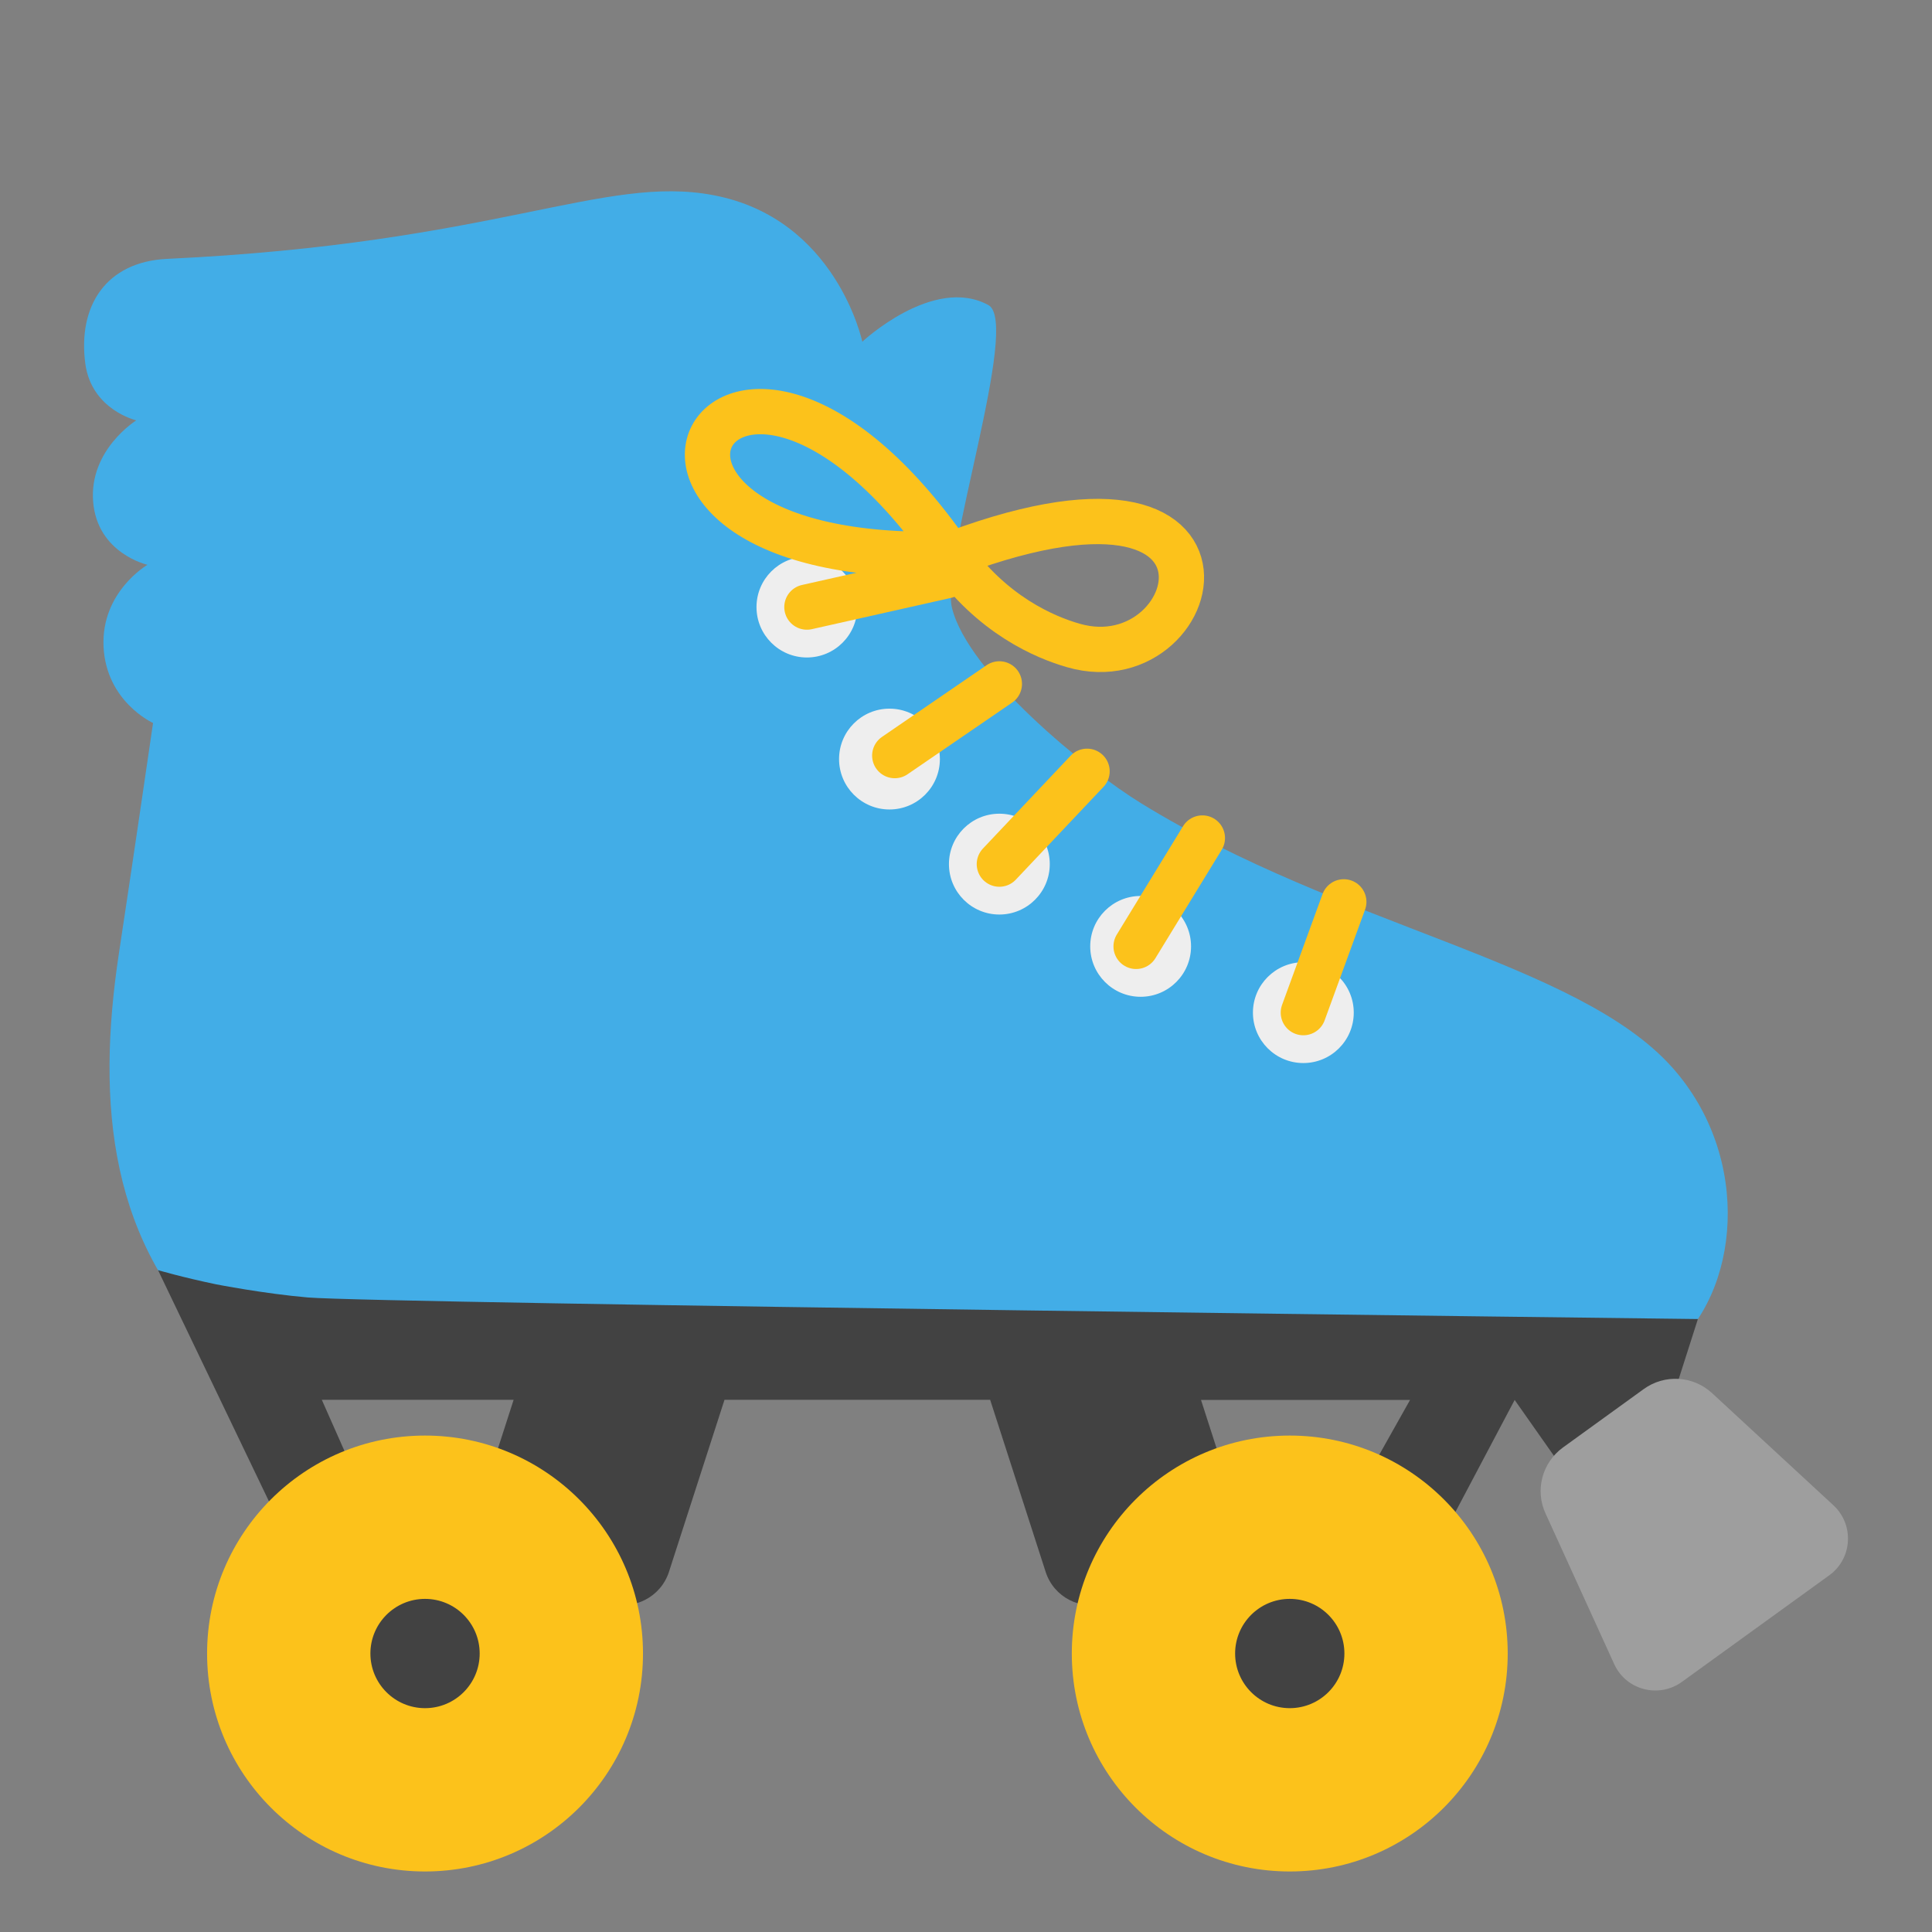 <?xml version='1.0' encoding='UTF-8'?>
<svg xmlns="http://www.w3.org/2000/svg" xmlns:xlink="http://www.w3.org/1999/xlink" xmlns:serif="http://www.serif.com/" viewBox="0 0 128 128" version="1.1" xml:space="preserve" style="fill-rule:evenodd;clip-rule:evenodd;stroke-linecap:round;stroke-miterlimit:10;">
    <rect x="0" y="0" width="128" height="128" fill="#808080" stroke="none"/>
    <g>
        <path d="M110.78,70.71C104.53,63.72 88.9,61.4 75.62,53.23C71.96,50.98 64.12,44.58 63.07,40.27C62.29,37.06 67.64,21.38 65.48,20.21C61.84,18.23 57.13,22.64 57.13,22.64C57.13,22.64 55.41,14.47 47.26,12.93C39.96,11.55 32.88,16.13 11.08,17.15C7.02,17.34 5.15,20.27 5.65,24.08C6.06,27.16 9.03,27.85 9.03,27.85C9.03,27.85 5.9,29.79 6.17,33.23C6.44,36.67 9.77,37.42 9.77,37.42C9.77,37.42 6.69,39.2 6.86,42.85C7.04,46.5 10.14,47.9 10.14,47.9C10.14,47.9 8.69,57.85 7.88,63.15C6.36,73.2 7.24,82.52 14.77,89.52L110.56,89.52C115.29,85.75 116.15,76.72 110.78,70.71Z" style="fill:rgb(66,173,231);fill-rule:nonzero;"/>
        <g>
            <circle cx="53.46" cy="40.22" r="3.34" style="fill:rgb(238,238,238);"/>
            <circle cx="58.93" cy="50.29" r="3.34" style="fill:rgb(238,238,238);"/>
            <circle cx="66.21" cy="57.25" r="3.34" style="fill:rgb(238,238,238);"/>
            <circle cx="75.57" cy="62.7" r="3.34" style="fill:rgb(238,238,238);"/>
            <circle cx="86.35" cy="67.09" r="3.34" style="fill:rgb(238,238,238);"/>
            <path d="M53.46,40.22L62.67,38.15" style="fill:none;fill-rule:nonzero;stroke:rgb(252,194,27);stroke-width:3;"/>
            <path d="M59.28,50.06L66.21,45.31" style="fill:none;fill-rule:nonzero;stroke:rgb(252,194,27);stroke-width:3;"/>
            <path d="M66.21,57.25L72.02,51.1" style="fill:none;fill-rule:nonzero;stroke:rgb(252,194,27);stroke-width:3;"/>
            <path d="M75.27,62.7L79.66,55.52" style="fill:none;fill-rule:nonzero;stroke:rgb(252,194,27);stroke-width:3;"/>
            <path d="M86.35,67.09L89.03,59.75" style="fill:none;fill-rule:nonzero;stroke:rgb(252,194,27);stroke-width:3;"/>
        </g>
        <path d="M62.88,36.71C36.08,37.5 47.78,15.08 62.88,36.71C65.71,40.77 69.29,42.24 71.1,42.76C80.15,45.4 84.53,27.25 60.02,37.97" style="fill:none;fill-rule:nonzero;stroke:rgb(252,194,27);stroke-width:3;"/>
        <path d="M108.61,104.5L114.26,100.05L110.78,92.74L112.49,87.39C112.49,87.39 24.94,86.35 20.39,85.96C17.49,85.71 14.32,85.09 14.32,85.09C12.06,84.62 10.47,84.15 10.47,84.15L20.09,104.2L25.52,102.22L21.32,92.74L34.03,92.74L31.67,100.06C31.13,101.73 32.05,103.52 33.72,104.06L40.32,106.19C41.99,106.73 43.78,105.81 44.32,104.14L48,92.74L65.6,92.74L69.28,104.15C69.82,105.82 71.61,106.74 73.28,106.2L79.88,104.07C81.55,103.53 82.47,101.74 81.93,100.07L79.57,92.75L93.42,92.75L88.09,102.23L94.29,104.21L100.35,92.75L108.61,104.5Z" style="fill:rgb(66,66,66);fill-rule:nonzero;"/>
        <g>
            <g>
                <circle cx="28.16" cy="109.55" r="14.44" style="fill:rgb(252,194,27);"/>
            </g>
            <circle cx="28.16" cy="109.55" r="3.62" style="fill:rgb(66,66,66);"/>
        </g>
        <path d="M103.55,95.9L108.9,92.03C110.28,91.03 112.18,91.14 113.43,92.3L121.47,99.73C122.86,101.02 122.73,103.26 121.19,104.37L111.43,111.43C109.89,112.54 107.72,111.97 106.94,110.24L102.4,100.28C101.68,98.74 102.17,96.9 103.55,95.9Z" style="fill:rgb(158,158,158);fill-rule:nonzero;"/>
        <g>
            <g>
                <circle cx="85.45" cy="109.55" r="14.44" style="fill:rgb(252,194,27);"/>
            </g>
            <circle cx="85.45" cy="109.55" r="3.62" style="fill:rgb(66,66,66);"/>
        </g>
    </g>
</svg>
